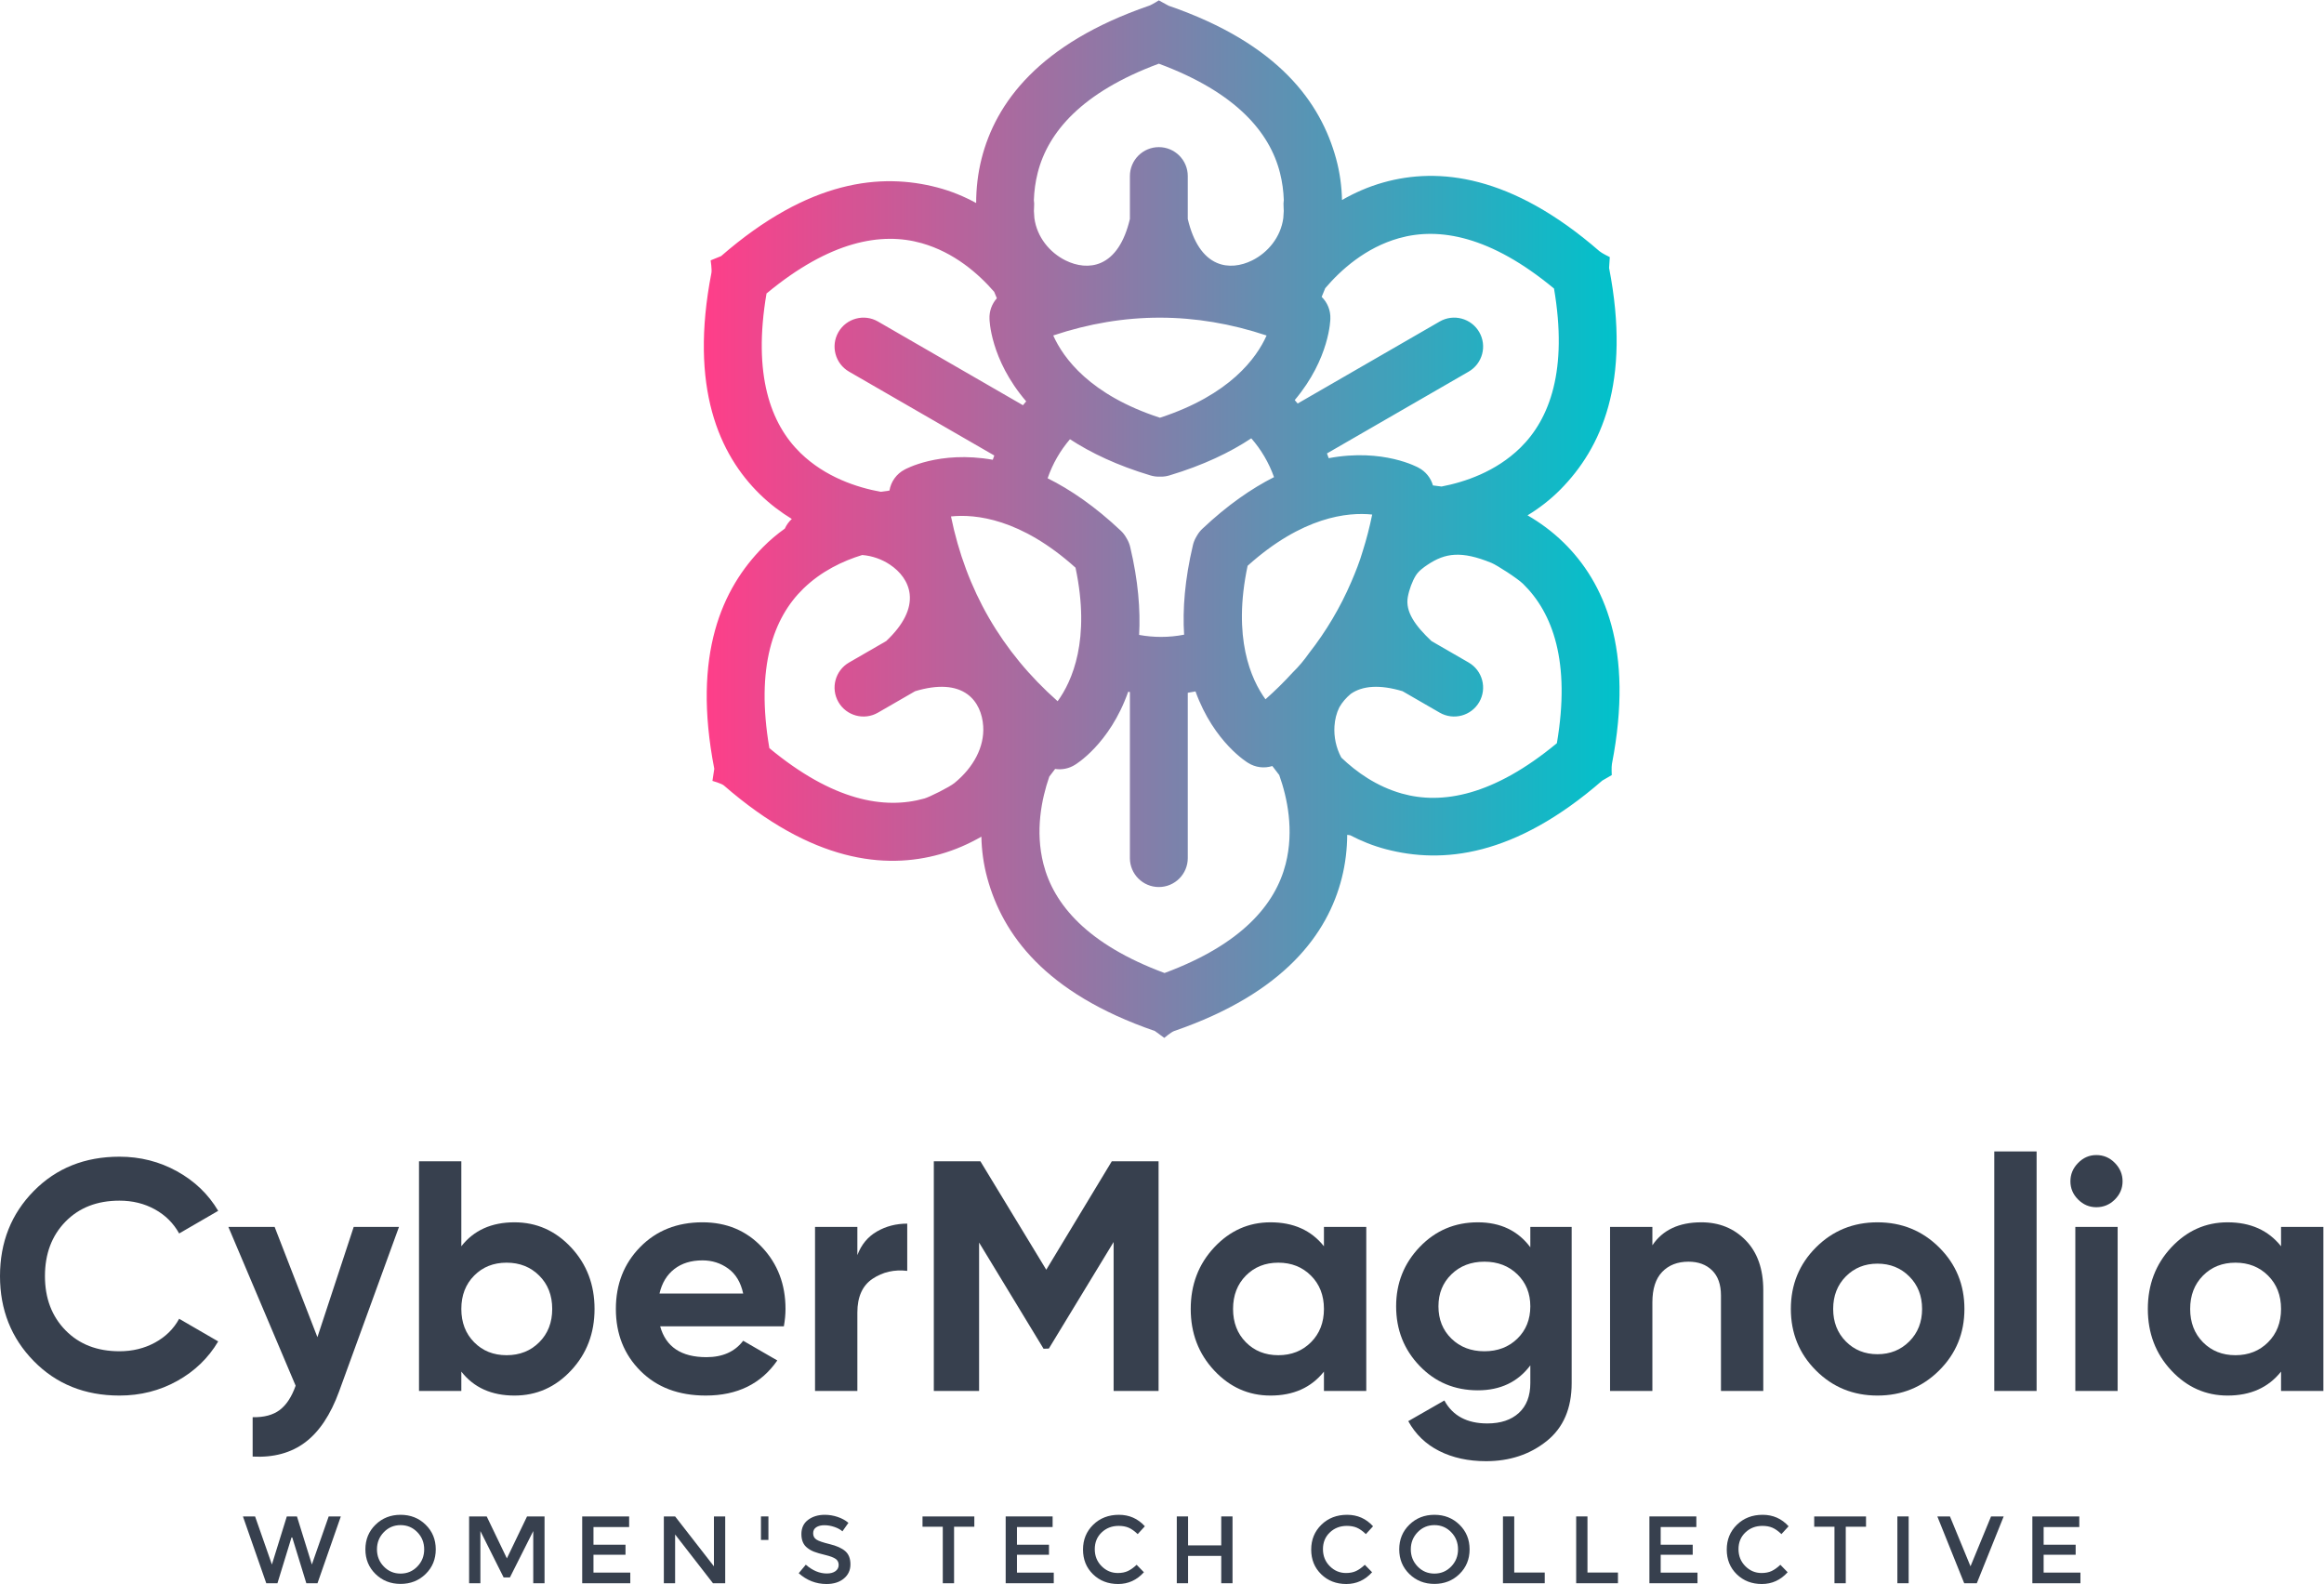 <?xml version="1.0" encoding="UTF-8" standalone="no"?>
<svg
   xmlns:dc="http://purl.org/dc/elements/1.1/"
   xmlns:cc="http://creativecommons.org/ns#"
   xmlns:rdf="http://www.w3.org/1999/02/22-rdf-syntax-ns#"
   xmlns:svg="http://www.w3.org/2000/svg"
   xmlns="http://www.w3.org/2000/svg"
   xmlns:sodipodi="http://sodipodi.sourceforge.net/DTD/sodipodi-0.dtd"
   xmlns:inkscape="http://www.inkscape.org/namespaces/inkscape"
   version="1.1"
   id="svg2"
   xml:space="preserve"
   width="335.68"
   height="228.8"
   viewBox="0 0 335.68 228.8"
   sodipodi:docname="CyberMagnolia_vector.eps"><defs
     id="defs6"><linearGradient
       x1="76.265"
       y1="115.391"
       x2="175.49"
       y2="115.391"
       gradientUnits="userSpaceOnUse"
       gradientTransform="scale(10)"
       spreadMethod="pad"
       id="linearGradient44"><stop
         style="stop-opacity:1;stop-color:#ff3e89"
         offset="0"
         id="stop40" /><stop
         style="stop-opacity:1;stop-color:#00c2cb"
         offset="1"
         id="stop42" /></linearGradient></defs><sodipodi:namedview
     pagecolor="#ffffff"
     bordercolor="#666666"
     borderopacity="1"
     objecttolerance="10"
     gridtolerance="10"
     guidetolerance="10"
     inkscape:pageopacity="0"
     inkscape:pageshadow="2"
     inkscape:window-width="640"
     inkscape:window-height="480"
     id="namedview4" /><g
     id="g10"
     inkscape:groupmode="layer"
     inkscape:label="ink_ext_XXXXXX"
     transform="matrix(1.333,0,0,-1.333,0,228.8)"><g
       id="g12"
       transform="scale(0.1)"><path
         d="m 129.422,204.199 c -37.453,0 -68.391,12.449 -92.801,37.332 C 12.211,266.422 0,297.121 0,333.621 c 0,36.738 12.211,67.488 36.621,92.258 24.41,24.769 55.348,37.152 92.801,37.152 22.508,0 43.308,-5.269 62.387,-15.82 19.082,-10.551 33.961,-24.832 44.621,-42.84 L 194.121,379.84 c -6.16,11.14 -14.93,19.851 -26.312,26.129 -11.368,6.281 -24.168,9.422 -38.387,9.422 -24.184,0 -43.684,-7.582 -58.492,-22.75 -14.809,-15.172 -22.219,-34.852 -22.219,-59.02 0,-23.941 7.41,-43.5 22.219,-58.672 14.809,-15.168 34.308,-22.75 58.492,-22.75 14.219,0 27.078,3.141 38.566,9.422 11.5,6.277 20.211,14.867 26.133,25.777 L 236.43,262.871 C 225.77,244.852 210.949,230.57 191.988,220.02 173.031,209.48 152.172,204.199 129.422,204.199"
         style="fill:#37404e;fill-opacity:1;fill-rule:nonzero;stroke:none"
         id="path14" /><path
         d="m 383.27,386.949 h 49.058 L 367.52,208.891 c -9.239,-25.379 -21.5,-43.832 -36.77,-55.34 -15.262,-11.5 -34.262,-16.66 -56.988,-15.481 v 42.668 c 12.328,-0.238 22.109,2.371 29.34,7.821 7.218,5.453 12.968,14.222 17.238,26.312 l -72.891,172.078 h 50.129 l 46.363,-119.488 39.329,119.488"
         style="fill:#37404e;fill-opacity:1;fill-rule:nonzero;stroke:none"
         id="path16" /><path
         d="m 557.48,391.93 c 23.942,0 44.379,-9.071 61.329,-27.2 16.953,-18.14 25.421,-40.359 25.421,-66.671 0,-26.309 -8.468,-48.528 -25.421,-66.661 -16.95,-18.128 -37.387,-27.199 -61.329,-27.199 -24.89,0 -44.082,8.653 -57.601,25.961 V 209.18 H 454.02 v 248.871 h 45.859 v -92.082 c 13.519,17.301 32.711,25.961 57.601,25.961 z M 513.75,261.98 c 9.238,-9.371 20.98,-14.05 35.199,-14.05 14.223,0 26.012,4.679 35.371,14.05 9.371,9.36 14.051,21.391 14.051,36.079 0,14.703 -4.68,26.73 -14.051,36.089 -9.359,9.364 -21.148,14.043 -35.371,14.043 -14.219,0 -25.961,-4.679 -35.199,-14.043 -9.238,-9.359 -13.871,-21.386 -13.871,-36.089 0,-14.688 4.633,-26.719 13.871,-36.079"
         style="fill:#37404e;fill-opacity:1;fill-rule:nonzero;stroke:none"
         id="path18" /><path
         d="m 715.34,279.219 c 6.16,-22.278 22.871,-33.418 50.129,-33.418 17.543,0 30.812,5.929 39.82,17.777 l 36.981,-21.34 c -17.54,-25.359 -43.379,-38.039 -77.508,-38.039 -29.391,0 -52.981,8.891 -70.75,26.672 -17.782,17.77 -26.672,40.168 -26.672,67.188 0,26.793 8.769,49.132 26.308,67.019 17.543,17.902 40.063,26.852 67.551,26.852 26.082,0 47.59,-9.008 64.531,-27.032 16.95,-18.007 25.43,-40.289 25.43,-66.839 0,-5.918 -0.601,-12.2 -1.781,-18.84 z m -0.711,35.551 h 90.66 c -2.609,12.089 -8,21.101 -16.18,27.019 -8.168,5.93 -17.48,8.891 -27.91,8.891 -12.32,0 -22.508,-3.141 -30.57,-9.418 -8.059,-6.282 -13.391,-15.114 -16,-26.492"
         style="fill:#37404e;fill-opacity:1;fill-rule:nonzero;stroke:none"
         id="path20" /><path
         d="m 929.02,356.371 c 4.261,11.379 11.32,19.91 21.152,25.598 9.84,5.691 20.797,8.531 32.887,8.531 v -51.191 c -13.989,1.652 -26.489,-1.188 -37.508,-8.539 -11.02,-7.348 -16.531,-19.551 -16.531,-36.622 V 209.18 h -45.872 v 177.769 h 45.872 v -30.578"
         style="fill:#37404e;fill-opacity:1;fill-rule:nonzero;stroke:none"
         id="path22" /><path
         d="M 1255.4,458.051 V 209.18 h -48.71 v 161.41 l -70.18,-115.461 -5.73,-0.199 -69.86,115.05 v -160.8 h -49.06 v 248.871 h 50.48 l 71.37,-117.512 71,117.512 h 50.69"
         style="fill:#37404e;fill-opacity:1;fill-rule:nonzero;stroke:none"
         id="path24" /><path
         d="m 1434.59,386.949 h 45.87 V 209.18 h -45.87 v 20.98 c -13.75,-17.308 -33.06,-25.961 -57.95,-25.961 -23.7,0 -44.03,9.071 -60.98,27.199 -16.94,18.133 -25.42,40.352 -25.42,66.661 0,26.312 8.48,48.531 25.42,66.671 16.95,18.129 37.28,27.2 60.98,27.2 24.89,0 44.2,-8.66 57.95,-25.961 z M 1349.97,261.98 c 9.25,-9.371 20.98,-14.05 35.2,-14.05 14.22,0 26.01,4.679 35.38,14.05 9.36,9.36 14.04,21.391 14.04,36.079 0,14.703 -4.68,26.73 -14.04,36.089 -9.37,9.364 -21.16,14.043 -35.38,14.043 -14.22,0 -25.95,-4.679 -35.2,-14.043 -9.24,-9.359 -13.86,-21.386 -13.86,-36.089 0,-14.688 4.62,-26.719 13.86,-36.079"
         style="fill:#37404e;fill-opacity:1;fill-rule:nonzero;stroke:none"
         id="path26" /><path
         d="m 1658.22,386.949 h 44.8 V 217.711 c 0,-27.492 -9.07,-48.473 -27.2,-62.93 -18.13,-14.461 -40,-21.691 -65.59,-21.691 -19.2,0 -36.09,3.68 -50.67,11.031 -14.57,7.34 -25.77,18.129 -33.6,32.348 l 39.11,22.402 c 9.01,-16.59 24.53,-24.891 46.58,-24.891 14.46,0 25.83,3.79 34.13,11.379 8.3,7.582 12.44,18.371 12.44,32.352 v 19.199 c -13.51,-18.012 -32.47,-27.019 -56.88,-27.019 -25.13,0 -46.16,8.828 -63.11,26.488 -16.95,17.66 -25.42,39.172 -25.42,64.531 0,25.121 8.53,46.57 25.6,64.352 17.06,17.777 38.04,26.668 62.93,26.668 24.41,0 43.37,-9.008 56.88,-27.032 z m -85.5,-121.058 c 9.36,-9.129 21.27,-13.692 35.73,-13.692 14.46,0 26.37,4.563 35.73,13.692 9.36,9.121 14.04,20.8 14.04,35.019 0,13.981 -4.68,25.539 -14.04,34.66 -9.36,9.129 -21.27,13.692 -35.73,13.692 -14.46,0 -26.37,-4.563 -35.73,-13.692 -9.37,-9.121 -14.05,-20.679 -14.05,-34.66 0,-14.219 4.68,-25.898 14.05,-35.019"
         style="fill:#37404e;fill-opacity:1;fill-rule:nonzero;stroke:none"
         id="path28" /><path
         d="m 1843.46,391.93 c 19.43,0 35.49,-6.52 48.17,-19.559 12.68,-13.043 19.02,-31.051 19.02,-54.043 V 209.18 h -45.86 v 103.461 c 0,11.847 -3.2,20.918 -9.6,27.199 -6.4,6.281 -14.93,9.422 -25.6,9.422 -11.85,0 -21.33,-3.672 -28.44,-11.024 -7.11,-7.347 -10.67,-18.367 -10.67,-33.066 V 209.18 h -45.86 v 177.769 h 45.86 v -19.91 c 11.14,16.59 28.8,24.891 52.98,24.891"
         style="fill:#37404e;fill-opacity:1;fill-rule:nonzero;stroke:none"
         id="path30" /><path
         d="m 2101.22,231.398 c -18.25,-18.128 -40.53,-27.199 -66.84,-27.199 -26.31,0 -48.53,9.071 -66.66,27.199 -18.13,18.133 -27.2,40.352 -27.2,66.661 0,26.312 9.07,48.531 27.2,66.671 18.13,18.129 40.35,27.2 66.66,27.2 26.31,0 48.59,-9.071 66.84,-27.2 18.25,-18.14 27.38,-40.359 27.38,-66.671 0,-26.309 -9.13,-48.528 -27.38,-66.661 z m -101.15,31.473 c 9.13,-9.25 20.56,-13.871 34.31,-13.871 13.75,0 25.24,4.621 34.49,13.871 9.24,9.238 13.86,20.969 13.86,35.188 0,14.222 -4.62,25.961 -13.86,35.203 -9.25,9.25 -20.74,13.867 -34.49,13.867 -13.75,0 -25.18,-4.617 -34.31,-13.867 -9.12,-9.242 -13.69,-20.981 -13.69,-35.203 0,-14.219 4.57,-25.95 13.69,-35.188"
         style="fill:#37404e;fill-opacity:1;fill-rule:nonzero;stroke:none"
         id="path32" /><path
         d="m 2160.95,209.18 v 259.539 h 45.87 V 209.18 h -45.87"
         style="fill:#37404e;fill-opacity:1;fill-rule:nonzero;stroke:none"
         id="path34" /><path
         d="m 2271.52,408.281 c -7.58,0 -14.16,2.778 -19.73,8.348 -5.57,5.57 -8.35,12.152 -8.35,19.742 0,7.578 2.78,14.219 8.35,19.91 5.57,5.688 12.15,8.528 19.73,8.528 7.83,0 14.52,-2.84 20.09,-8.528 5.57,-5.691 8.36,-12.332 8.36,-19.91 0,-7.59 -2.79,-14.172 -8.36,-19.742 -5.57,-5.57 -12.26,-8.348 -20.09,-8.348 z M 2248.77,209.18 v 177.769 h 45.86 V 209.18 h -45.86"
         style="fill:#37404e;fill-opacity:1;fill-rule:nonzero;stroke:none"
         id="path36" /><path
         d="m 2471.69,386.949 h 45.87 V 209.18 h -45.87 v 20.98 c -13.75,-17.308 -33.06,-25.961 -57.95,-25.961 -23.7,0 -44.03,9.071 -60.98,27.199 -16.94,18.133 -25.42,40.352 -25.42,66.661 0,26.312 8.48,48.531 25.42,66.671 16.95,18.129 37.28,27.2 60.98,27.2 24.89,0 44.2,-8.66 57.95,-25.961 z M 2387.07,261.98 c 9.25,-9.371 20.98,-14.05 35.2,-14.05 14.22,0 26.02,4.679 35.38,14.05 9.36,9.36 14.04,21.391 14.04,36.079 0,14.703 -4.68,26.73 -14.04,36.089 -9.36,9.364 -21.16,14.043 -35.38,14.043 -14.22,0 -25.95,-4.679 -35.2,-14.043 -9.24,-9.359 -13.86,-21.386 -13.86,-36.089 0,-14.688 4.62,-26.719 13.86,-36.079"
         style="fill:#37404e;fill-opacity:1;fill-rule:nonzero;stroke:none"
         id="path38" /><path
         d="m 1057.74,1496.44 c 0.02,15.59 1.74,31.8 5.9,48.19 15.23,59.96 61.85,124.46 181.56,165.64 3.28,1.13 10.48,5.76 10.48,5.76 l 10.49,-5.76 c 119.7,-41.18 164.99,-105.3 181.55,-165.64 4.18,-15.2 6.11,-30.31 6.45,-44.93 13.51,7.77 28.41,14.39 44.69,18.98 59.53,16.79 138.71,8.67 234.23,-74.41 2.62,-2.28 11.25,-6.45 11.25,-6.45 l -0.77,-11.71 c 24.19,-124.26 -8.7,-195.54 -52.67,-240.05 -11.08,-11.22 -23.2,-20.45 -35.69,-28.05 13.49,-7.81 26.67,-17.41 38.78,-29.21 44.31,-43.16 76.86,-115.79 52.68,-240.05 -0.67,-3.41 -0.2,-12.211 -0.2,-12.211 l -10.29,-5.949 c -95.52,-83.078 -173.69,-90.238 -234.23,-74.41 -13.99,3.66 -26.97,8.91 -38.93,15.172 -1.07,0.097 -2.14,0.25 -3.21,0.457 -0.11,-15.2 -1.85,-30.989 -5.9,-46.938 -15.22,-59.949 -61.85,-124.461 -181.55,-165.641 -3.29,-1.128 -10.77,-7.449 -10.77,-7.449 l -10.2,7.449 c -119.71,41.18 -165,105.301 -181.56,165.641 -4.17,15.199 -6.11,30.32 -6.44,44.93 -13.51,-7.77 -28.42,-14.391 -44.69,-18.981 -59.54,-16.789 -138.712,-8.672 -234.231,74.41 -2.617,2.282 -12.481,5.02 -12.481,5.02 l 1.992,13.141 c -24.179,124.259 8.7,195.539 52.68,240.049 7.512,7.61 15.5,14.3 23.77,20.19 1.73,3.89 4.269,7.47 7.558,10.45 -11.957,7.32 -23.617,16.09 -34.429,26.62 -44.297,43.16 -76.86,115.79 -52.668,240.05 0.66,3.41 -0.821,13.56 -0.821,13.56 l 11.301,4.6 c 95.52,83.08 173.699,90.24 234.229,74.41 15.26,-3.99 29.31,-9.86 42.14,-16.88 z m 237.67,-529.241 c -2.77,-0.551 -5.56,-1.039 -8.37,-1.461 V 786.59 c 0,-17.301 -14.05,-31.352 -31.36,-31.352 -17.3,0 -31.35,14.051 -31.35,31.352 v 179.93 c -0.62,0.109 -1.23,0.218 -1.85,0.332 -20.01,-56.922 -57.5,-79.063 -57.5,-79.063 -6.57,-4.211 -14.29,-5.711 -21.66,-4.578 -1.92,-2.633 -4.03,-5.422 -6.33,-8.332 -8.44,-24.379 -15.43,-58.899 -6.37,-94.57 11.12,-43.789 47.51,-87.188 131.25,-118.231 83.75,31.043 120.14,74.442 131.26,118.231 9.27,36.511 1.73,71.832 -6.98,96.293 -2.73,3.41 -5.23,6.679 -7.48,9.757 -8.7,-2.757 -18.38,-1.64 -26.37,3.481 0,0 -36.74,21.699 -56.89,77.359 z M 934.262,1115.02 c -21.063,-6.46 -44.371,-17.53 -63.84,-36.5 -32.371,-31.53 -51.75,-84.739 -36.762,-172.782 68.75,-57.008 124.531,-66.828 168.01,-54.558 5.5,1.55 27.08,12.308 32.54,16.761 20.5,16.719 32.59,38.969 31.17,61.52 -0.86,13.551 -6.13,26.629 -17.01,34.609 -12.83,9.399 -31.85,10.852 -56.761,3.371 L 951.34,944.199 c -14.981,-8.648 -34.18,-3.508 -42.828,11.481 -8.653,14.98 -3.512,34.179 11.476,42.832 l 40.262,23.248 c 18.922,17.83 27.191,35.03 25.461,50.85 -1.473,13.4 -10.16,24.51 -21.473,32.03 -8.707,5.79 -19.136,9.53 -29.976,10.38 z m 715.968,-31.14 c -6.11,5.96 -28.35,20.22 -34.01,22.55 -32.83,13.47 -50.28,10.71 -69.09,-1.79 -5.03,-3.35 -10.02,-6.99 -13.14,-12.05 -3.61,-5.87 -7.1,-15.07 -8.54,-23.18 -2.82,-15.86 8.01,-31.01 25.67,-47.65 l 40.26,-23.248 c 14.99,-8.653 20.13,-27.852 11.48,-42.832 -8.66,-14.989 -27.85,-20.129 -42.84,-11.481 l -40.26,23.242 c -24.5,7.348 -43.31,6.079 -56.13,-2.921 -5.04,-4.219 -9.22,-9.02 -12.35,-14.532 -3.13,-6.25 -4.84,-13.316 -5.29,-20.527 -0.72,-11.449 1.72,-23.449 7.43,-33.973 16.36,-15.679 38.29,-31.258 65.56,-38.949 43.48,-12.269 99.26,-2.449 168.01,54.563 14.99,88.039 -4.39,141.248 -36.76,172.778 z m -484.82,17.39 c -59.32,53.33 -108.44,58.32 -134.95,55.54 16.28,-79.59 54.7,-146.39 115.56,-200.232 15.66,21.563 35.93,66.612 19.39,144.692 z m 311.31,18.28 c 4.03,12.74 7.41,25.84 10.15,39.31 -26.5,2.78 -75.65,-2.18 -135,-55.54 -16.53,-78.04 3.72,-123.082 19.37,-144.648 10.48,9.289 20.3,18.957 29.47,29.019 6.69,6.508 12.49,13.509 17.52,20.699 18.73,23.91 34.08,49.77 46.03,77.59 4.55,10.58 9.03,21.77 12.46,33.57 z m -120.86,121.92 c -22.93,-15.22 -51.99,-29.21 -88.82,-40.24 -2.92,-0.87 -5.95,-1.31 -8.99,-1.31 h -2.37 c -3.04,0 -6.07,0.44 -8.99,1.31 -36.03,10.79 -64.62,24.42 -87.3,39.25 -10.56,-12.33 -18.84,-26.65 -24.21,-42.31 24.64,-12.24 51.32,-30.42 79.3,-56.83 2.22,-2.09 4.11,-4.49 5.64,-7.12 l 1.18,-2.05 c 1.52,-2.64 2.65,-5.48 3.35,-8.45 8.69,-36.61 11.18,-68.2 9.67,-95.28 7.7,-1.42 15.63,-2.16 23.73,-2.16 8.56,0 16.92,0.82 25.02,2.41 -1.72,27.45 0.68,59.64 9.56,97.08 0.7,2.97 1.83,5.81 3.35,8.45 l 1.19,2.05 c 1.52,2.63 3.42,5.03 5.63,7.12 27.37,25.83 53.48,43.78 77.69,56.02 -5.53,15.6 -13.96,29.84 -24.63,42.06 z m -278.56,158.68 c -16.89,19.51 -43.3,42.82 -78.722,52.81 -43.476,12.27 -99.258,2.45 -168.008,-54.56 -14.992,-88.04 4.391,-141.25 36.75,-172.78 26.989,-26.29 61.352,-37.41 86.879,-42.1 3.352,0.51 6.563,0.94 9.59,1.3 1.57,9.62 7.57,18.17 16.531,22.81 0,0 37.15,20.96 95.43,10.59 0.53,1.55 1.08,3.09 1.65,4.62 l -157.412,90.88 c -14.988,8.66 -20.129,27.85 -11.476,42.84 8.648,14.98 27.847,20.13 42.828,11.47 l 157.12,-90.71 c 1.15,1.41 2.32,2.81 3.5,4.19 -39.32,45.8 -39.76,89.37 -39.76,89.37 -0.38,8.39 2.61,16.35 7.96,22.34 -0.94,2.2 -1.9,4.51 -2.86,6.93 z m 484.74,-210.93 c 25.34,4.87 58.74,16.08 85.1,41.76 32.36,31.53 51.75,84.74 36.75,172.78 -68.75,57.01 -124.52,66.83 -168.01,54.56 -36.26,-10.22 -63.07,-34.41 -79.9,-54.19 -1.29,-3.32 -2.59,-6.46 -3.86,-9.4 6.26,-6.12 9.83,-14.74 9.41,-23.85 0,0 -0.43,-42.7 -38.59,-87.99 1.07,-1.22 2.13,-2.46 3.17,-3.72 l 153.91,88.86 c 14.99,8.66 34.18,3.51 42.84,-11.47 8.65,-14.99 3.51,-34.18 -11.48,-42.84 l -153.52,-88.63 c 0.65,-1.71 1.28,-3.42 1.89,-5.15 59.29,11.14 97.21,-10.26 97.21,-10.26 7.85,-4.06 13.42,-11.12 15.74,-19.26 2.93,-0.33 6.05,-0.73 9.34,-1.2 z m -189.59,163.65 c -77.07,25.7 -154.13,25.83 -231.19,0.04 10.85,-24.34 39.72,-64.43 115.61,-89.14 75.84,24.7 104.73,64.76 115.58,89.1 z m 18.65,146.71 c -0.34,9.65 -1.61,19.59 -4.16,29.62 -11.12,43.79 -47.51,87.18 -131.26,118.22 -83.74,-31.04 -120.13,-74.43 -131.25,-118.22 -2.55,-10.03 -3.83,-19.97 -4.16,-29.62 0.35,-2.33 0.44,-4.74 0.24,-7.19 -0.13,-1.56 -0.19,-3.11 -0.19,-4.65 0.11,-2.57 0.27,-5.11 0.5,-7.62 2.77,-20.75 16.73,-37.43 33.73,-45.87 12.16,-6.03 26.13,-8.01 38.47,-2.57 14.56,6.41 25.32,22.16 31.31,47.47 v 46.49 c 0,17.31 14.05,31.36 31.35,31.36 17.31,0 31.36,-14.05 31.36,-31.36 v -46.49 c 5.99,-25.31 16.75,-41.06 31.31,-47.47 12.34,-5.44 26.31,-3.46 38.47,2.57 17,8.44 30.96,25.12 33.73,45.87 0.22,2.51 0.39,5.05 0.5,7.62 0,1.54 -0.06,3.09 -0.19,4.65 -0.2,2.45 -0.11,4.86 0.24,7.19"
         style="fill:url(#linearGradient44);fill-opacity:1;fill-rule:evenodd;stroke:none"
         id="path46" /><path
         d="m 294.629,21.129 16.16,52.102 h 10.981 l 16.16,-52.102 18.23,52.102 h 13.149 L 344.039,0.828 H 331.922 L 316.691,50.441 h -0.832 L 300.641,0.828 H 288.52 L 263.238,73.231 h 13.16 l 18.231,-52.102"
         style="fill:#37404e;fill-opacity:1;fill-rule:nonzero;stroke:none"
         id="path48" /><path
         d="m 452.23,56.141 c -4.941,5.109 -11,7.668 -18.179,7.668 -7.18,0 -13.242,-2.559 -18.18,-7.668 -4.941,-5.109 -7.402,-11.312 -7.402,-18.59 0,-7.289 2.461,-13.48 7.402,-18.59 4.938,-5.109 11,-7.672 18.18,-7.672 7.179,0 13.238,2.562 18.179,7.672 4.942,5.109 7.411,11.301 7.411,18.59 0,7.277 -2.469,13.48 -7.411,18.59 z m 8.961,-45.32 C 453.871,3.68 444.82,0.102 434.051,0.102 c -10.77,0 -19.821,3.578 -27.141,10.719 -7.32,7.149 -10.98,16.059 -10.98,26.73 0,10.668 3.66,19.578 10.98,26.719 7.32,7.152 16.371,10.719 27.141,10.719 10.769,0 19.82,-3.566 27.14,-10.719 7.321,-7.141 10.981,-16.051 10.981,-26.719 0,-10.672 -3.66,-19.582 -10.981,-26.73"
         style="fill:#37404e;fill-opacity:1;fill-rule:nonzero;stroke:none"
         id="path50" /><path
         d="M 520.539,0.828 H 508.32 V 73.231 h 19.059 l 21.859,-45.469 21.852,45.469 h 18.961 V 0.828 H 577.82 V 57.379 L 552.551,7.148 h -6.84 L 520.539,57.379 V 0.828"
         style="fill:#37404e;fill-opacity:1;fill-rule:nonzero;stroke:none"
         id="path52" /><path
         d="M 681.719,73.231 V 61.738 h -38.641 v -19.168 h 34.703 V 31.699 H 643.078 V 12.328 h 39.883 V 0.828 H 630.859 V 73.231 h 50.86"
         style="fill:#37404e;fill-opacity:1;fill-rule:nonzero;stroke:none"
         id="path54" /><path
         d="M 773.602,73.231 H 785.82 V 0.828 H 772.559 L 731.539,53.66 V 0.828 H 719.32 V 73.231 h 12.219 l 42.063,-54.07 v 54.07"
         style="fill:#37404e;fill-opacity:1;fill-rule:nonzero;stroke:none"
         id="path56" /><path
         d="m 824.559,47.75 v 25.48 h 8.082 V 47.75 h -8.082"
         style="fill:#37404e;fill-opacity:1;fill-rule:nonzero;stroke:none"
         id="path58" /><path
         d="m 893.289,63.699 c -3.559,0 -6.48,-0.719 -8.758,-2.168 -2.281,-1.453 -3.422,-3.641 -3.422,-6.582 0,-2.93 1.141,-5.18 3.422,-6.73 2.278,-1.559 7.129,-3.231 14.559,-5.027 7.422,-1.793 13.012,-4.312 16.781,-7.562 3.758,-3.238 5.641,-8.027 5.641,-14.34 0,-6.32 -2.383,-11.449 -7.153,-15.391 C 909.602,1.969 903.352,0 895.621,0 884.289,0 874.238,3.898 865.469,11.699 l 7.672,9.223 c 7.32,-6.352 14.91,-9.531 22.789,-9.531 3.929,0 7.058,0.848 9.371,2.539 2.308,1.691 3.469,3.941 3.469,6.731 0,2.801 -1.09,4.98 -3.258,6.531 -2.184,1.547 -5.922,2.969 -11.242,4.25 -5.321,1.27 -9.36,2.449 -12.122,3.519 -2.757,1.07 -5.207,2.469 -7.347,4.188 -4.289,3.25 -6.43,8.223 -6.43,14.922 0,6.699 2.438,11.859 7.309,15.488 4.871,3.621 10.89,5.43 18.07,5.43 4.629,0 9.219,-0.758 13.781,-2.269 4.559,-1.52 8.489,-3.66 11.809,-6.43 l -6.531,-9.219 c -2.137,1.941 -5.039,3.531 -8.7,4.769 -3.66,1.238 -7.269,1.859 -10.82,1.859"
         style="fill:#37404e;fill-opacity:1;fill-rule:nonzero;stroke:none"
         id="path60" /><path
         d="M 1033.8,62.051 V 0.828 h -12.23 V 62.051 h -21.961 v 11.18 h 56.151 V 62.051 h -21.96"
         style="fill:#37404e;fill-opacity:1;fill-rule:nonzero;stroke:none"
         id="path62" /><path
         d="M 1140.59,73.231 V 61.738 h -38.64 v -19.168 h 34.7 V 31.699 h -34.7 V 12.328 h 39.88 V 0.828 h -52.1 V 73.231 h 50.86"
         style="fill:#37404e;fill-opacity:1;fill-rule:nonzero;stroke:none"
         id="path64" /><path
         d="m 1211.23,11.91 c 4.22,0 7.84,0.711 10.88,2.129 3.04,1.41 6.21,3.672 9.53,6.781 l 7.87,-8.082 C 1231.85,4.25 1222.54,0 1211.6,0 c -10.95,0 -20.03,3.52 -27.25,10.57 -7.21,7.039 -10.82,15.949 -10.82,26.719 0,10.77 3.68,19.75 11.03,26.93 7.36,7.18 16.64,10.77 27.86,10.77 11.23,0 20.6,-4.137 28.13,-12.43 l -7.77,-8.488 c -3.45,3.309 -6.72,5.629 -9.79,6.941 -3.07,1.309 -6.68,1.969 -10.82,1.969 -7.32,0 -13.47,-2.371 -18.44,-7.102 -4.97,-4.731 -7.46,-10.77 -7.46,-18.117 0,-7.363 2.47,-13.5 7.41,-18.441 4.93,-4.941 10.79,-7.41 17.55,-7.41"
         style="fill:#37404e;fill-opacity:1;fill-rule:nonzero;stroke:none"
         id="path66" /><path
         d="M 1275.14,0.828 V 73.231 h 12.23 V 41.852 h 35.94 v 31.379 h 12.22 V 0.828 h -12.22 V 30.449 h -35.94 V 0.828 h -12.23"
         style="fill:#37404e;fill-opacity:1;fill-rule:nonzero;stroke:none"
         id="path68" /><path
         d="m 1458.49,11.91 c 4.21,0 7.83,0.711 10.87,2.129 3.04,1.41 6.22,3.672 9.53,6.781 l 7.87,-8.082 C 1479.1,4.25 1469.79,0 1458.85,0 c -10.95,0 -20.03,3.52 -27.24,10.57 -7.22,7.039 -10.83,15.949 -10.83,26.719 0,10.77 3.68,19.75 11.03,26.93 7.36,7.18 16.65,10.77 27.87,10.77 11.22,0 20.59,-4.137 28.12,-12.43 l -7.77,-8.488 c -3.45,3.309 -6.71,5.629 -9.79,6.941 -3.07,1.309 -6.68,1.969 -10.82,1.969 -7.32,0 -13.47,-2.371 -18.44,-7.102 -4.97,-4.731 -7.46,-10.77 -7.46,-18.117 0,-7.363 2.47,-13.5 7.41,-18.441 4.94,-4.941 10.79,-7.41 17.56,-7.41"
         style="fill:#37404e;fill-opacity:1;fill-rule:nonzero;stroke:none"
         id="path70" /><path
         d="m 1572.48,56.141 c -4.94,5.109 -11,7.668 -18.18,7.668 -7.18,0 -13.24,-2.559 -18.18,-7.668 -4.94,-5.109 -7.41,-11.312 -7.41,-18.59 0,-7.289 2.47,-13.48 7.41,-18.59 4.94,-5.109 11,-7.672 18.18,-7.672 7.18,0 13.24,2.562 18.18,7.672 4.94,5.109 7.4,11.301 7.4,18.59 0,7.277 -2.46,13.48 -7.4,18.59 z m 8.96,-45.32 c -7.32,-7.141 -16.37,-10.719 -27.14,-10.719 -10.77,0 -19.82,3.578 -27.14,10.719 -7.32,7.149 -10.98,16.059 -10.98,26.73 0,10.668 3.66,19.578 10.98,26.719 7.32,7.152 16.37,10.719 27.14,10.719 10.77,0 19.82,-3.566 27.14,-10.719 7.32,-7.141 10.98,-16.051 10.98,-26.719 0,-10.672 -3.66,-19.582 -10.98,-26.73"
         style="fill:#37404e;fill-opacity:1;fill-rule:nonzero;stroke:none"
         id="path72" /><path
         d="M 1628.57,0.828 V 73.231 h 12.22 V 12.43 h 33.04 V 0.828 h -45.26"
         style="fill:#37404e;fill-opacity:1;fill-rule:nonzero;stroke:none"
         id="path74" /><path
         d="M 1707.91,0.828 V 73.231 h 12.23 V 12.43 h 33.04 V 0.828 h -45.27"
         style="fill:#37404e;fill-opacity:1;fill-rule:nonzero;stroke:none"
         id="path76" /><path
         d="M 1838.12,73.231 V 61.738 h -38.64 v -19.168 h 34.7 V 31.699 h -34.7 V 12.328 h 39.88 V 0.828 h -52.1 V 73.231 h 50.86"
         style="fill:#37404e;fill-opacity:1;fill-rule:nonzero;stroke:none"
         id="path78" /><path
         d="m 1908.76,11.91 c 4.21,0 7.84,0.711 10.88,2.129 3.04,1.41 6.21,3.672 9.53,6.781 l 7.87,-8.082 C 1929.37,4.25 1920.07,0 1909.12,0 c -10.94,0 -20.02,3.52 -27.24,10.57 -7.22,7.039 -10.82,15.949 -10.82,26.719 0,10.77 3.67,19.75 11.03,26.93 7.35,7.18 16.64,10.77 27.86,10.77 11.22,0 20.6,-4.137 28.12,-12.43 l -7.76,-8.488 c -3.46,3.309 -6.72,5.629 -9.79,6.941 -3.08,1.309 -6.68,1.969 -10.83,1.969 -7.32,0 -13.46,-2.371 -18.43,-7.102 -4.98,-4.731 -7.46,-10.77 -7.46,-18.117 0,-7.363 2.47,-13.5 7.4,-18.441 4.94,-4.941 10.79,-7.41 17.56,-7.41"
         style="fill:#37404e;fill-opacity:1;fill-rule:nonzero;stroke:none"
         id="path80" /><path
         d="M 2000.02,62.051 V 0.828 h -12.23 V 62.051 h -21.96 v 11.18 h 56.15 V 62.051 h -21.96"
         style="fill:#37404e;fill-opacity:1;fill-rule:nonzero;stroke:none"
         id="path82" /><path
         d="m 2055.95,73.231 h 12.22 V 0.828 h -12.22 V 73.231"
         style="fill:#37404e;fill-opacity:1;fill-rule:nonzero;stroke:none"
         id="path84" /><path
         d="m 2142.03,0.828 h -13.67 L 2099.25,73.231 h 13.67 l 22.27,-54.07 22.27,54.07 h 13.68 L 2142.03,0.828"
         style="fill:#37404e;fill-opacity:1;fill-rule:nonzero;stroke:none"
         id="path86" /><path
         d="M 2253.07,73.231 V 61.738 h -38.64 v -19.168 h 34.7 V 31.699 h -34.7 V 12.328 h 39.88 V 0.828 h -52.1 V 73.231 h 50.86"
         style="fill:#37404e;fill-opacity:1;fill-rule:nonzero;stroke:none"
         id="path88" /></g></g></svg>

